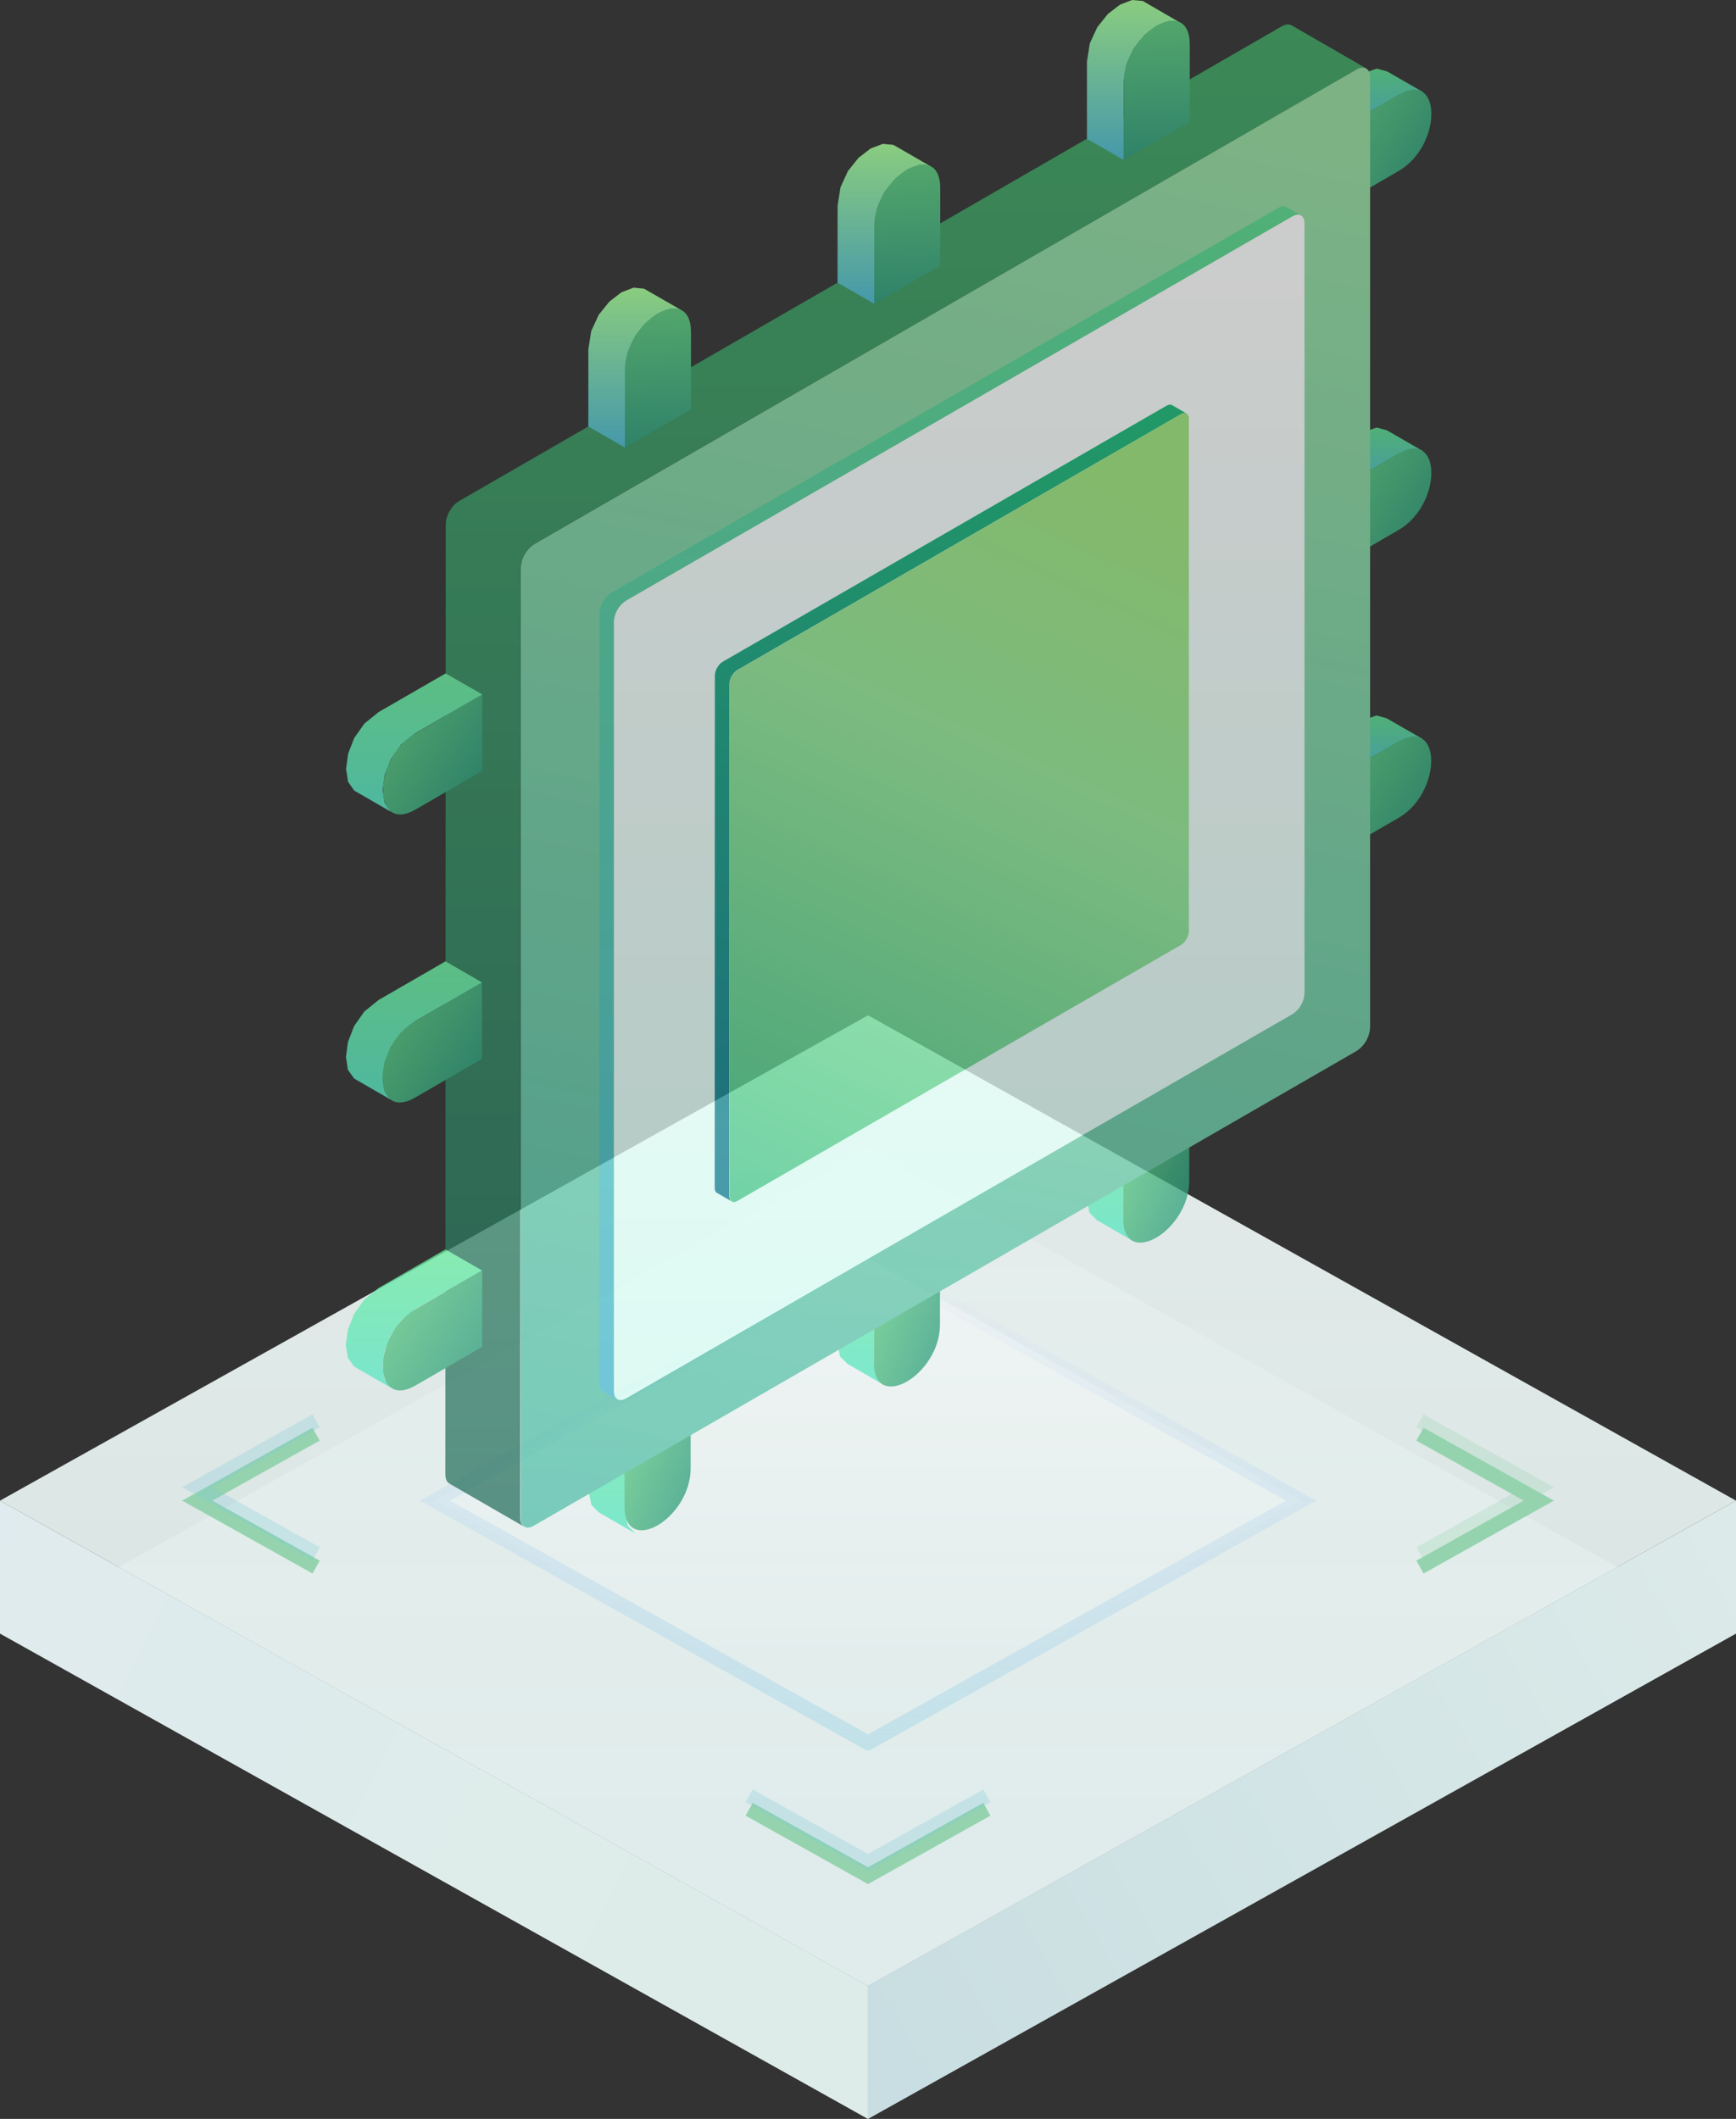<svg width="118" height="144" viewBox="0 0 118 144" fill="none" xmlns="http://www.w3.org/2000/svg">
<rect x="0" y="0" width="118" height="144" fill="#333333" stroke="none"/>
<path opacity="0.5" d="M118 111.014L59.004 143.998H58.996L0 111.014L59.004 78.03L118 111.014Z" fill="#EEF4F7"/>
<path d="M118 101.984L59.004 134.968H58.996L0 101.984L59.004 69L118 101.984Z" fill="url(#paint0_linear_6001_9232)"/>
<path d="M88.437 101.983L59.003 118.44H58.999L29.564 101.983L59.003 85.527L88.437 101.983Z" fill="url(#paint1_linear_6001_9232)" fill-opacity="0.4" stroke="url(#paint2_linear_6001_9232)" stroke-miterlimit="10"/>
<path d="M21.488 106.499L13.408 101.983L21.485 97.468" stroke="#95D3AE" stroke-miterlimit="10"/>
<path d="M67.079 122.956L59.002 127.471L50.922 122.956" stroke="#95D3AE" stroke-miterlimit="10"/>
<path d="M96.518 97.468L104.598 101.983L96.518 106.499" stroke="#95D3AE" stroke-miterlimit="10"/>
<g opacity="0.27">
<path d="M21.488 105.589L13.408 101.073L21.485 96.558" stroke="#7BC6D6" stroke-miterlimit="10"/>
<path d="M67.079 122.045L59.002 126.561L50.922 122.045" stroke="#7BC6D6" stroke-miterlimit="10"/>
<path d="M96.518 96.558L104.598 101.073L96.518 105.589" stroke="#95D3AE" stroke-miterlimit="10"/>
</g>
<path d="M118 101.984V111.016L58.996 144V134.968L118 101.984Z" fill="url(#paint3_linear_6001_9232)"/>
<path d="M0 101.984V111.016L58.996 144V134.968L0 101.984Z" fill="url(#paint4_linear_6001_9232)"/>
<g opacity="0.75">
<path fill-rule="evenodd" clip-rule="evenodd" d="M77.047 84.36L74.56 82.923L74.047 82.411L73.856 81.396L73.862 76.145L76.348 77.582V82.833L76.539 83.847L77.047 84.36Z" fill="url(#paint5_linear_6001_9232)"/>
<path fill-rule="evenodd" clip-rule="evenodd" d="M76.345 77.583L73.858 76.146L78.345 73.553L80.837 74.99L76.345 77.583Z" fill="url(#paint6_linear_6001_9232)"/>
<path fill-rule="evenodd" clip-rule="evenodd" d="M60.098 94.132L57.611 92.695L57.098 92.188L56.907 91.173L56.912 85.923L59.399 87.36V92.61L59.59 93.625L60.098 94.132Z" fill="url(#paint7_linear_6001_9232)"/>
<path fill-rule="evenodd" clip-rule="evenodd" d="M59.399 87.36L56.912 85.923L61.399 83.331L63.891 84.767L59.399 87.36Z" fill="url(#paint8_linear_6001_9232)"/>
<path fill-rule="evenodd" clip-rule="evenodd" d="M43.185 104.214L40.698 102.778L40.191 102.265L40 101.25V96L42.487 97.437V102.687L42.678 103.702L43.185 104.214Z" fill="url(#paint9_linear_6001_9232)"/>
<path fill-rule="evenodd" clip-rule="evenodd" d="M42.452 97.132L39.965 95.695L44.456 93.107L46.943 94.544L42.452 97.132Z" fill="url(#paint10_linear_6001_9232)"/>
<path fill-rule="evenodd" clip-rule="evenodd" d="M46.945 94.544V99.789C46.945 103.221 42.453 105.818 42.453 102.382V97.131L46.945 94.544Z" fill="url(#paint11_linear_6001_9232)"/>
<path fill-rule="evenodd" clip-rule="evenodd" d="M63.892 84.767V90.017C63.892 93.449 59.4 96.046 59.4 92.61V87.36L63.892 84.767Z" fill="url(#paint12_linear_6001_9232)"/>
<path fill-rule="evenodd" clip-rule="evenodd" d="M80.836 74.99V80.24C80.836 83.672 76.345 86.269 76.345 82.833V77.583L80.836 74.99Z" fill="url(#paint13_linear_6001_9232)"/>
<path fill-rule="evenodd" clip-rule="evenodd" d="M90.544 9.059L88.057 7.622L92.603 4.999L93.578 4.663L94.276 4.848L96.763 6.28L96.065 6.099L95.096 6.436L90.544 9.059Z" fill="url(#paint14_linear_6001_9232)"/>
<path fill-rule="evenodd" clip-rule="evenodd" d="M90.544 14.243L88.057 12.806V7.622L90.544 9.058V14.243Z" fill="url(#paint15_linear_6001_9232)"/>
<path fill-rule="evenodd" clip-rule="evenodd" d="M90.54 33.456L88.053 32.019L92.6 29.396L93.574 29.055L94.268 29.241L96.754 30.677L96.061 30.492L95.087 30.828L90.54 33.456Z" fill="url(#paint16_linear_6001_9232)"/>
<path fill-rule="evenodd" clip-rule="evenodd" d="M90.539 38.64L88.047 37.203L88.052 32.018L90.539 33.455V38.64Z" fill="url(#paint17_linear_6001_9232)"/>
<path fill-rule="evenodd" clip-rule="evenodd" d="M90.53 53.025L88.038 51.588L92.585 48.966L93.56 48.624L94.258 48.815L96.745 50.247L96.052 50.061L95.077 50.403L90.53 53.025Z" fill="url(#paint18_linear_6001_9232)"/>
<path fill-rule="evenodd" clip-rule="evenodd" d="M90.525 58.215L88.038 56.778V51.588L90.53 53.025L90.525 58.215Z" fill="url(#paint19_linear_6001_9232)"/>
<path fill-rule="evenodd" clip-rule="evenodd" d="M90.535 53.025L95.057 50.402C98.026 48.689 98.021 53.879 95.057 55.587L90.535 58.21V53.025Z" fill="url(#paint20_linear_6001_9232)"/>
<path fill-rule="evenodd" clip-rule="evenodd" d="M90.543 33.455L95.065 30.828C98.034 29.114 98.034 34.304 95.065 36.017L90.543 38.64V33.455Z" fill="url(#paint21_linear_6001_9232)"/>
<path fill-rule="evenodd" clip-rule="evenodd" d="M90.545 9.054L95.067 6.436C98.036 4.723 98.036 9.908 95.067 11.621L90.545 14.244V9.054Z" fill="url(#paint22_linear_6001_9232)"/>
<path fill-rule="evenodd" clip-rule="evenodd" d="M92.882 4.657L87.788 1.718L87.652 1.668L87.496 1.658L87.326 1.698L87.14 1.778L31.211 34.048L31.025 34.174L30.854 34.33L30.704 34.521L30.563 34.727L30.452 34.948L30.367 35.179L30.312 35.405L30.297 35.631L30.271 100.226L30.292 100.432L30.342 100.593L30.427 100.729L30.538 100.819L35.632 103.758L35.522 103.668L35.436 103.537L35.381 103.367L35.361 103.171L35.391 38.57L35.406 38.344L35.461 38.118L35.547 37.887L35.657 37.671L35.793 37.46L35.949 37.274L36.12 37.113L36.3 36.983L92.234 4.717L92.42 4.637L92.591 4.602L92.747 4.607L92.882 4.657Z" fill="url(#paint23_linear_6001_9232)"/>
<path fill-rule="evenodd" clip-rule="evenodd" d="M93.13 69.847V5.246C93.13 4.663 92.713 4.427 92.211 4.719L36.307 36.984C36.041 37.158 35.82 37.393 35.661 37.669C35.502 37.944 35.41 38.254 35.393 38.571V103.172C35.393 103.749 35.8 103.991 36.307 103.674L92.236 71.409C92.494 71.234 92.709 71.002 92.864 70.731C93.019 70.461 93.11 70.158 93.13 69.847Z" fill="url(#paint24_linear_6001_9232)"/>
<path fill-rule="evenodd" clip-rule="evenodd" d="M42.478 30.422L39.991 28.985V23.734L40.187 22.498L40.695 21.398L41.413 20.504L42.237 19.866L43.066 19.549L43.779 19.62L46.271 21.052L45.553 20.986L44.729 21.303L43.905 21.941L43.187 22.835L42.674 23.935L42.483 25.171L42.478 30.422Z" fill="url(#paint25_linear_6001_9232)"/>
<path fill-rule="evenodd" clip-rule="evenodd" d="M59.422 20.645L56.93 19.208L56.935 13.957L57.131 12.722L57.638 11.621L58.356 10.727L59.181 10.089L60.01 9.777L60.723 9.843L63.215 11.28L62.496 11.214L61.672 11.526L60.849 12.164L60.125 13.058L59.618 14.158L59.427 15.394L59.422 20.645Z" fill="url(#paint26_linear_6001_9232)"/>
<path fill-rule="evenodd" clip-rule="evenodd" d="M76.37 10.872L73.883 9.435V4.18L74.079 2.944L74.586 1.849L75.305 0.95L76.129 0.317L76.953 0L77.676 0.065L80.163 1.507L79.445 1.437L78.621 1.753L77.797 2.386L77.073 3.286L76.566 4.381L76.37 5.617V10.872Z" fill="url(#paint27_linear_6001_9232)"/>
<path fill-rule="evenodd" clip-rule="evenodd" d="M76.379 10.872V5.616C76.379 2.19 80.871 -0.413 80.871 3.029V8.279L76.379 10.872Z" fill="url(#paint28_linear_6001_9232)"/>
<path fill-rule="evenodd" clip-rule="evenodd" d="M59.424 20.644V15.394C59.424 11.962 63.915 9.365 63.91 12.801V18.052L59.424 20.644Z" fill="url(#paint29_linear_6001_9232)"/>
<path fill-rule="evenodd" clip-rule="evenodd" d="M42.477 30.421V25.171C42.477 21.74 46.969 19.142 46.969 22.579V27.829L42.477 30.421Z" fill="url(#paint30_linear_6001_9232)"/>
<path fill-rule="evenodd" clip-rule="evenodd" d="M88.433 14.646L87.448 14.078L87.332 14.033L87.192 14.023L87.041 14.058L86.88 14.133L41.557 40.274L41.397 40.384L41.246 40.525L41.105 40.691L40.99 40.877L40.889 41.072L40.814 41.279L40.764 41.479L40.749 41.675L40.728 94.012L40.744 94.193L40.794 94.344L40.869 94.454L40.97 94.539L41.949 95.107L41.849 95.027L41.779 94.911L41.728 94.766L41.713 94.58L41.733 42.243L41.748 42.047L41.799 41.846L41.869 41.64L41.969 41.444L42.09 41.263L42.231 41.098L42.382 40.952L42.542 40.836L87.86 14.701L88.021 14.625L88.177 14.59L88.312 14.6L88.433 14.646Z" fill="url(#paint31_linear_6001_9232)"/>
<path fill-rule="evenodd" clip-rule="evenodd" d="M87.857 14.701L42.544 40.827C42.308 40.981 42.111 41.189 41.97 41.433C41.829 41.677 41.747 41.951 41.73 42.233V94.57C41.73 95.072 42.092 95.298 42.544 95.042L87.857 68.916C88.094 68.762 88.291 68.555 88.432 68.31C88.573 68.066 88.655 67.792 88.671 67.51V15.173C88.671 14.651 88.304 14.44 87.857 14.701Z" fill="url(#paint32_linear_6001_9232)"/>
<path fill-rule="evenodd" clip-rule="evenodd" d="M80.655 28.105L79.671 27.533L79.585 27.503L79.495 27.498L79.394 27.523L79.289 27.573L49.134 44.967L49.023 45.042L48.923 45.137L48.832 45.248L48.752 45.368L48.687 45.499L48.636 45.635L48.606 45.77L48.591 45.901L48.581 80.728L48.591 80.849L48.621 80.944L48.672 81.02L48.742 81.075L49.727 81.643L49.661 81.593L49.611 81.517L49.581 81.417L49.571 81.296L49.581 46.469L49.591 46.338L49.626 46.202L49.676 46.067L49.742 45.941L49.822 45.816L49.913 45.705L50.013 45.61L50.118 45.534L80.273 28.146L80.389 28.095L80.484 28.07L80.58 28.075L80.655 28.105Z" fill="url(#paint33_linear_6001_9232)"/>
<path fill-rule="evenodd" clip-rule="evenodd" d="M80.278 28.146L50.133 45.539C49.976 45.642 49.845 45.78 49.751 45.942C49.657 46.104 49.602 46.286 49.591 46.474V81.301C49.591 81.643 49.832 81.803 50.128 81.613L80.273 64.219C80.43 64.116 80.56 63.978 80.653 63.816C80.747 63.654 80.801 63.471 80.811 63.285V28.457C80.816 28.11 80.575 27.97 80.278 28.146Z" fill="url(#paint34_linear_6001_9232)"/>
<path fill-rule="evenodd" clip-rule="evenodd" d="M26.55 94.303L24.064 92.866L23.646 92.279L23.506 91.409L23.646 90.374L24.064 89.304L24.762 88.315L25.732 87.531L30.278 84.908L32.77 86.345L28.224 88.968L27.249 89.751L26.55 90.741L26.134 91.811L25.998 92.846L26.134 93.716L26.55 94.303Z" fill="url(#paint35_linear_6001_9232)"/>
<path fill-rule="evenodd" clip-rule="evenodd" d="M26.558 74.734L24.071 73.297L23.649 72.709L23.514 71.835L23.654 70.805L24.071 69.73L24.765 68.74L25.739 67.956L30.281 65.334L32.773 66.77L28.226 69.393L27.257 70.182L26.558 71.166L26.141 72.242L26.001 73.272L26.141 74.146L26.558 74.734Z" fill="url(#paint36_linear_6001_9232)"/>
<path fill-rule="evenodd" clip-rule="evenodd" d="M26.564 55.164L24.077 53.727L23.66 53.135L23.524 52.26L23.66 51.23L24.077 50.155L24.77 49.17L25.745 48.387L30.292 45.764L32.784 47.196L28.237 49.824L27.262 50.607L26.569 51.597L26.147 52.667L26.006 53.697L26.147 54.572L26.564 55.164Z" fill="url(#paint37_linear_6001_9232)"/>
<path fill-rule="evenodd" clip-rule="evenodd" d="M32.784 52.387L28.262 55.009C25.293 56.723 25.293 51.533 28.262 49.824L32.784 47.197V52.387Z" fill="url(#paint38_linear_6001_9232)"/>
<path fill-rule="evenodd" clip-rule="evenodd" d="M32.776 71.956L28.229 74.584C25.26 76.292 25.265 71.107 28.229 69.394L32.751 66.771L32.776 71.956Z" fill="url(#paint39_linear_6001_9232)"/>
<path fill-rule="evenodd" clip-rule="evenodd" d="M32.773 91.53L28.251 94.153C25.282 95.866 25.282 90.681 28.251 88.968L32.773 86.345V91.53Z" fill="url(#paint40_linear_6001_9232)"/>
</g>
<defs>
<linearGradient id="paint0_linear_6001_9232" x1="59" y1="39.38" x2="59" y2="122.315" gradientUnits="userSpaceOnUse">
<stop stop-color="#EAEFEC"/>
<stop offset="1" stop-color="#E7F4F3" stop-opacity="0.92"/>
</linearGradient>
<linearGradient id="paint1_linear_6001_9232" x1="59.001" y1="85.527" x2="59.001" y2="118.44" gradientUnits="userSpaceOnUse">
<stop stop-color="white"/>
<stop offset="1" stop-color="white" stop-opacity="0"/>
</linearGradient>
<linearGradient id="paint2_linear_6001_9232" x1="57.922" y1="119.562" x2="57.922" y2="85.35" gradientUnits="userSpaceOnUse">
<stop stop-color="#C1E1E8"/>
<stop offset="0.97" stop-color="#C9D9F5" stop-opacity="0"/>
</linearGradient>
<linearGradient id="paint3_linear_6001_9232" x1="65.566" y1="161.366" x2="158.921" y2="108.025" gradientUnits="userSpaceOnUse">
<stop stop-color="#C7DDE1"/>
<stop offset="1" stop-color="#E6F1ED"/>
</linearGradient>
<linearGradient id="paint4_linear_6001_9232" x1="-7.581" y1="106.31" x2="56.33" y2="139.248" gradientUnits="userSpaceOnUse">
<stop stop-color="#DFEBEE"/>
<stop offset="1" stop-color="#DDECE8"/>
</linearGradient>
<linearGradient id="paint5_linear_6001_9232" x1="75.452" y1="76.145" x2="75.452" y2="84.36" gradientUnits="userSpaceOnUse">
<stop stop-color="#6AEC9E"/>
<stop offset="1" stop-color="#58E4C3"/>
</linearGradient>
<linearGradient id="paint6_linear_6001_9232" x1="77.348" y1="73.553" x2="77.348" y2="77.583" gradientUnits="userSpaceOnUse">
<stop stop-color="#59D98C"/>
<stop offset="1" stop-color="#4BBAD2"/>
</linearGradient>
<linearGradient id="paint7_linear_6001_9232" x1="58.502" y1="85.923" x2="58.502" y2="94.132" gradientUnits="userSpaceOnUse">
<stop stop-color="#6AEC9E"/>
<stop offset="1" stop-color="#58E4C3"/>
</linearGradient>
<linearGradient id="paint8_linear_6001_9232" x1="60.401" y1="83.331" x2="60.401" y2="87.36" gradientUnits="userSpaceOnUse">
<stop stop-color="#59D98C"/>
<stop offset="1" stop-color="#4BBAD2"/>
</linearGradient>
<linearGradient id="paint9_linear_6001_9232" x1="41.593" y1="96" x2="41.593" y2="104.214" gradientUnits="userSpaceOnUse">
<stop stop-color="#6AEC9E"/>
<stop offset="1" stop-color="#58E4C3"/>
</linearGradient>
<linearGradient id="paint10_linear_6001_9232" x1="43.454" y1="93.107" x2="43.454" y2="97.132" gradientUnits="userSpaceOnUse">
<stop stop-color="#59D98C"/>
<stop offset="1" stop-color="#4BBAD2"/>
</linearGradient>
<linearGradient id="paint11_linear_6001_9232" x1="38.769" y1="97.794" x2="47.08" y2="100.894" gradientUnits="userSpaceOnUse">
<stop stop-color="#74E27F"/>
<stop offset="1" stop-color="#2D9C7B"/>
</linearGradient>
<linearGradient id="paint12_linear_6001_9232" x1="55.717" y1="88.019" x2="64.028" y2="91.118" gradientUnits="userSpaceOnUse">
<stop stop-color="#74E27F"/>
<stop offset="1" stop-color="#2D9C7B"/>
</linearGradient>
<linearGradient id="paint13_linear_6001_9232" x1="72.661" y1="78.242" x2="80.972" y2="81.341" gradientUnits="userSpaceOnUse">
<stop stop-color="#74E27F"/>
<stop offset="1" stop-color="#2D9C7B"/>
</linearGradient>
<linearGradient id="paint14_linear_6001_9232" x1="92.41" y1="4.663" x2="92.41" y2="9.059" gradientUnits="userSpaceOnUse">
<stop stop-color="#59D98C"/>
<stop offset="1" stop-color="#4BBAD2"/>
</linearGradient>
<linearGradient id="paint15_linear_6001_9232" x1="89.3" y1="7.622" x2="89.3" y2="14.243" gradientUnits="userSpaceOnUse">
<stop stop-color="#59D98C"/>
<stop offset="1" stop-color="#4BBAD2"/>
</linearGradient>
<linearGradient id="paint16_linear_6001_9232" x1="92.404" y1="29.055" x2="92.404" y2="33.456" gradientUnits="userSpaceOnUse">
<stop stop-color="#59D98C"/>
<stop offset="1" stop-color="#4BBAD2"/>
</linearGradient>
<linearGradient id="paint17_linear_6001_9232" x1="89.293" y1="32.018" x2="89.293" y2="38.64" gradientUnits="userSpaceOnUse">
<stop stop-color="#59D98C"/>
<stop offset="1" stop-color="#4BBAD2"/>
</linearGradient>
<linearGradient id="paint18_linear_6001_9232" x1="92.391" y1="48.624" x2="92.391" y2="53.025" gradientUnits="userSpaceOnUse">
<stop stop-color="#59D98C"/>
<stop offset="1" stop-color="#4BBAD2"/>
</linearGradient>
<linearGradient id="paint19_linear_6001_9232" x1="89.284" y1="51.588" x2="89.284" y2="58.215" gradientUnits="userSpaceOnUse">
<stop stop-color="#59D98C"/>
<stop offset="1" stop-color="#4BBAD2"/>
</linearGradient>
<linearGradient id="paint20_linear_6001_9232" x1="85.001" y1="52.861" x2="94.997" y2="59.36" gradientUnits="userSpaceOnUse">
<stop stop-color="#74E27F"/>
<stop offset="1" stop-color="#2D9C7B"/>
</linearGradient>
<linearGradient id="paint21_linear_6001_9232" x1="85.008" y1="33.288" x2="95.008" y2="39.788" gradientUnits="userSpaceOnUse">
<stop stop-color="#74E27F"/>
<stop offset="1" stop-color="#2D9C7B"/>
</linearGradient>
<linearGradient id="paint22_linear_6001_9232" x1="85.01" y1="8.895" x2="95.006" y2="15.396" gradientUnits="userSpaceOnUse">
<stop stop-color="#74E27F"/>
<stop offset="1" stop-color="#2D9C7B"/>
</linearGradient>
<linearGradient id="paint23_linear_6001_9232" x1="61.577" y1="1.658" x2="61.577" y2="103.758" gradientUnits="userSpaceOnUse">
<stop stop-color="#3EA561"/>
<stop offset="1" stop-color="#2A7160"/>
</linearGradient>
<linearGradient id="paint24_linear_6001_9232" x1="64.261" y1="4.594" x2="39.06" y2="119.381" gradientUnits="userSpaceOnUse">
<stop stop-color="#95DCA0"/>
<stop offset="1" stop-color="#4ABAAC"/>
</linearGradient>
<linearGradient id="paint25_linear_6001_9232" x1="43.131" y1="19.549" x2="43.131" y2="30.422" gradientUnits="userSpaceOnUse">
<stop stop-color="#A7FF98"/>
<stop offset="1" stop-color="#4BBAD2"/>
</linearGradient>
<linearGradient id="paint26_linear_6001_9232" x1="60.072" y1="9.777" x2="60.072" y2="20.645" gradientUnits="userSpaceOnUse">
<stop stop-color="#A7FF98"/>
<stop offset="1" stop-color="#4BBAD2"/>
</linearGradient>
<linearGradient id="paint27_linear_6001_9232" x1="77.023" y1="0" x2="77.023" y2="10.872" gradientUnits="userSpaceOnUse">
<stop stop-color="#A7FF98"/>
<stop offset="1" stop-color="#4BBAD2"/>
</linearGradient>
<linearGradient id="paint28_linear_6001_9232" x1="77.9" y1="-3.053" x2="78.625" y2="10.872" gradientUnits="userSpaceOnUse">
<stop stop-color="#74E27F"/>
<stop offset="1" stop-color="#2D9C7B"/>
</linearGradient>
<linearGradient id="paint29_linear_6001_9232" x1="60.944" y1="6.723" x2="61.669" y2="20.644" gradientUnits="userSpaceOnUse">
<stop stop-color="#74E27F"/>
<stop offset="1" stop-color="#2D9C7B"/>
</linearGradient>
<linearGradient id="paint30_linear_6001_9232" x1="43.999" y1="16.5" x2="44.723" y2="30.421" gradientUnits="userSpaceOnUse">
<stop stop-color="#74E27F"/>
<stop offset="1" stop-color="#2D9C7B"/>
</linearGradient>
<linearGradient id="paint31_linear_6001_9232" x1="64.581" y1="14.023" x2="64.581" y2="95.107" gradientUnits="userSpaceOnUse">
<stop stop-color="#59D98C"/>
<stop offset="1" stop-color="#4BBAD2"/>
</linearGradient>
<linearGradient id="paint32_linear_6001_9232" x1="65.201" y1="14.589" x2="65.201" y2="95.148" gradientUnits="userSpaceOnUse">
<stop stop-color="white"/>
<stop offset="1" stop-color="#DBFFF6"/>
</linearGradient>
<linearGradient id="paint33_linear_6001_9232" x1="64.618" y1="27.498" x2="64.618" y2="81.643" gradientUnits="userSpaceOnUse">
<stop stop-color="#1BBA77"/>
<stop offset="1" stop-color="#177F96"/>
</linearGradient>
<linearGradient id="paint34_linear_6001_9232" x1="77.999" y1="33.501" x2="53.002" y2="87.98" gradientUnits="userSpaceOnUse">
<stop stop-color="#9EE67D"/>
<stop offset="0.359" stop-color="#94E899"/>
<stop offset="1" stop-color="#43C68F"/>
</linearGradient>
<linearGradient id="paint35_linear_6001_9232" x1="28.138" y1="84.908" x2="28.138" y2="94.303" gradientUnits="userSpaceOnUse">
<stop stop-color="#6AEC9E"/>
<stop offset="1" stop-color="#58E4C3"/>
</linearGradient>
<linearGradient id="paint36_linear_6001_9232" x1="28.143" y1="65.334" x2="28.143" y2="74.734" gradientUnits="userSpaceOnUse">
<stop stop-color="#6AEC9E"/>
<stop offset="1" stop-color="#58E4C3"/>
</linearGradient>
<linearGradient id="paint37_linear_6001_9232" x1="28.154" y1="45.764" x2="28.154" y2="55.164" gradientUnits="userSpaceOnUse">
<stop stop-color="#6AEC9E"/>
<stop offset="1" stop-color="#58E4C3"/>
</linearGradient>
<linearGradient id="paint38_linear_6001_9232" x1="20.5" y1="49.999" x2="30.5" y2="56.499" gradientUnits="userSpaceOnUse">
<stop stop-color="#74E27F"/>
<stop offset="1" stop-color="#2D9C7B"/>
</linearGradient>
<linearGradient id="paint39_linear_6001_9232" x1="20.45" y1="69.573" x2="30.462" y2="76.105" gradientUnits="userSpaceOnUse">
<stop stop-color="#74E27F"/>
<stop offset="1" stop-color="#2D9C7B"/>
</linearGradient>
<linearGradient id="paint40_linear_6001_9232" x1="20.489" y1="89.146" x2="30.486" y2="95.648" gradientUnits="userSpaceOnUse">
<stop stop-color="#74E27F"/>
<stop offset="1" stop-color="#2D9C7B"/>
</linearGradient>
</defs>
</svg>
